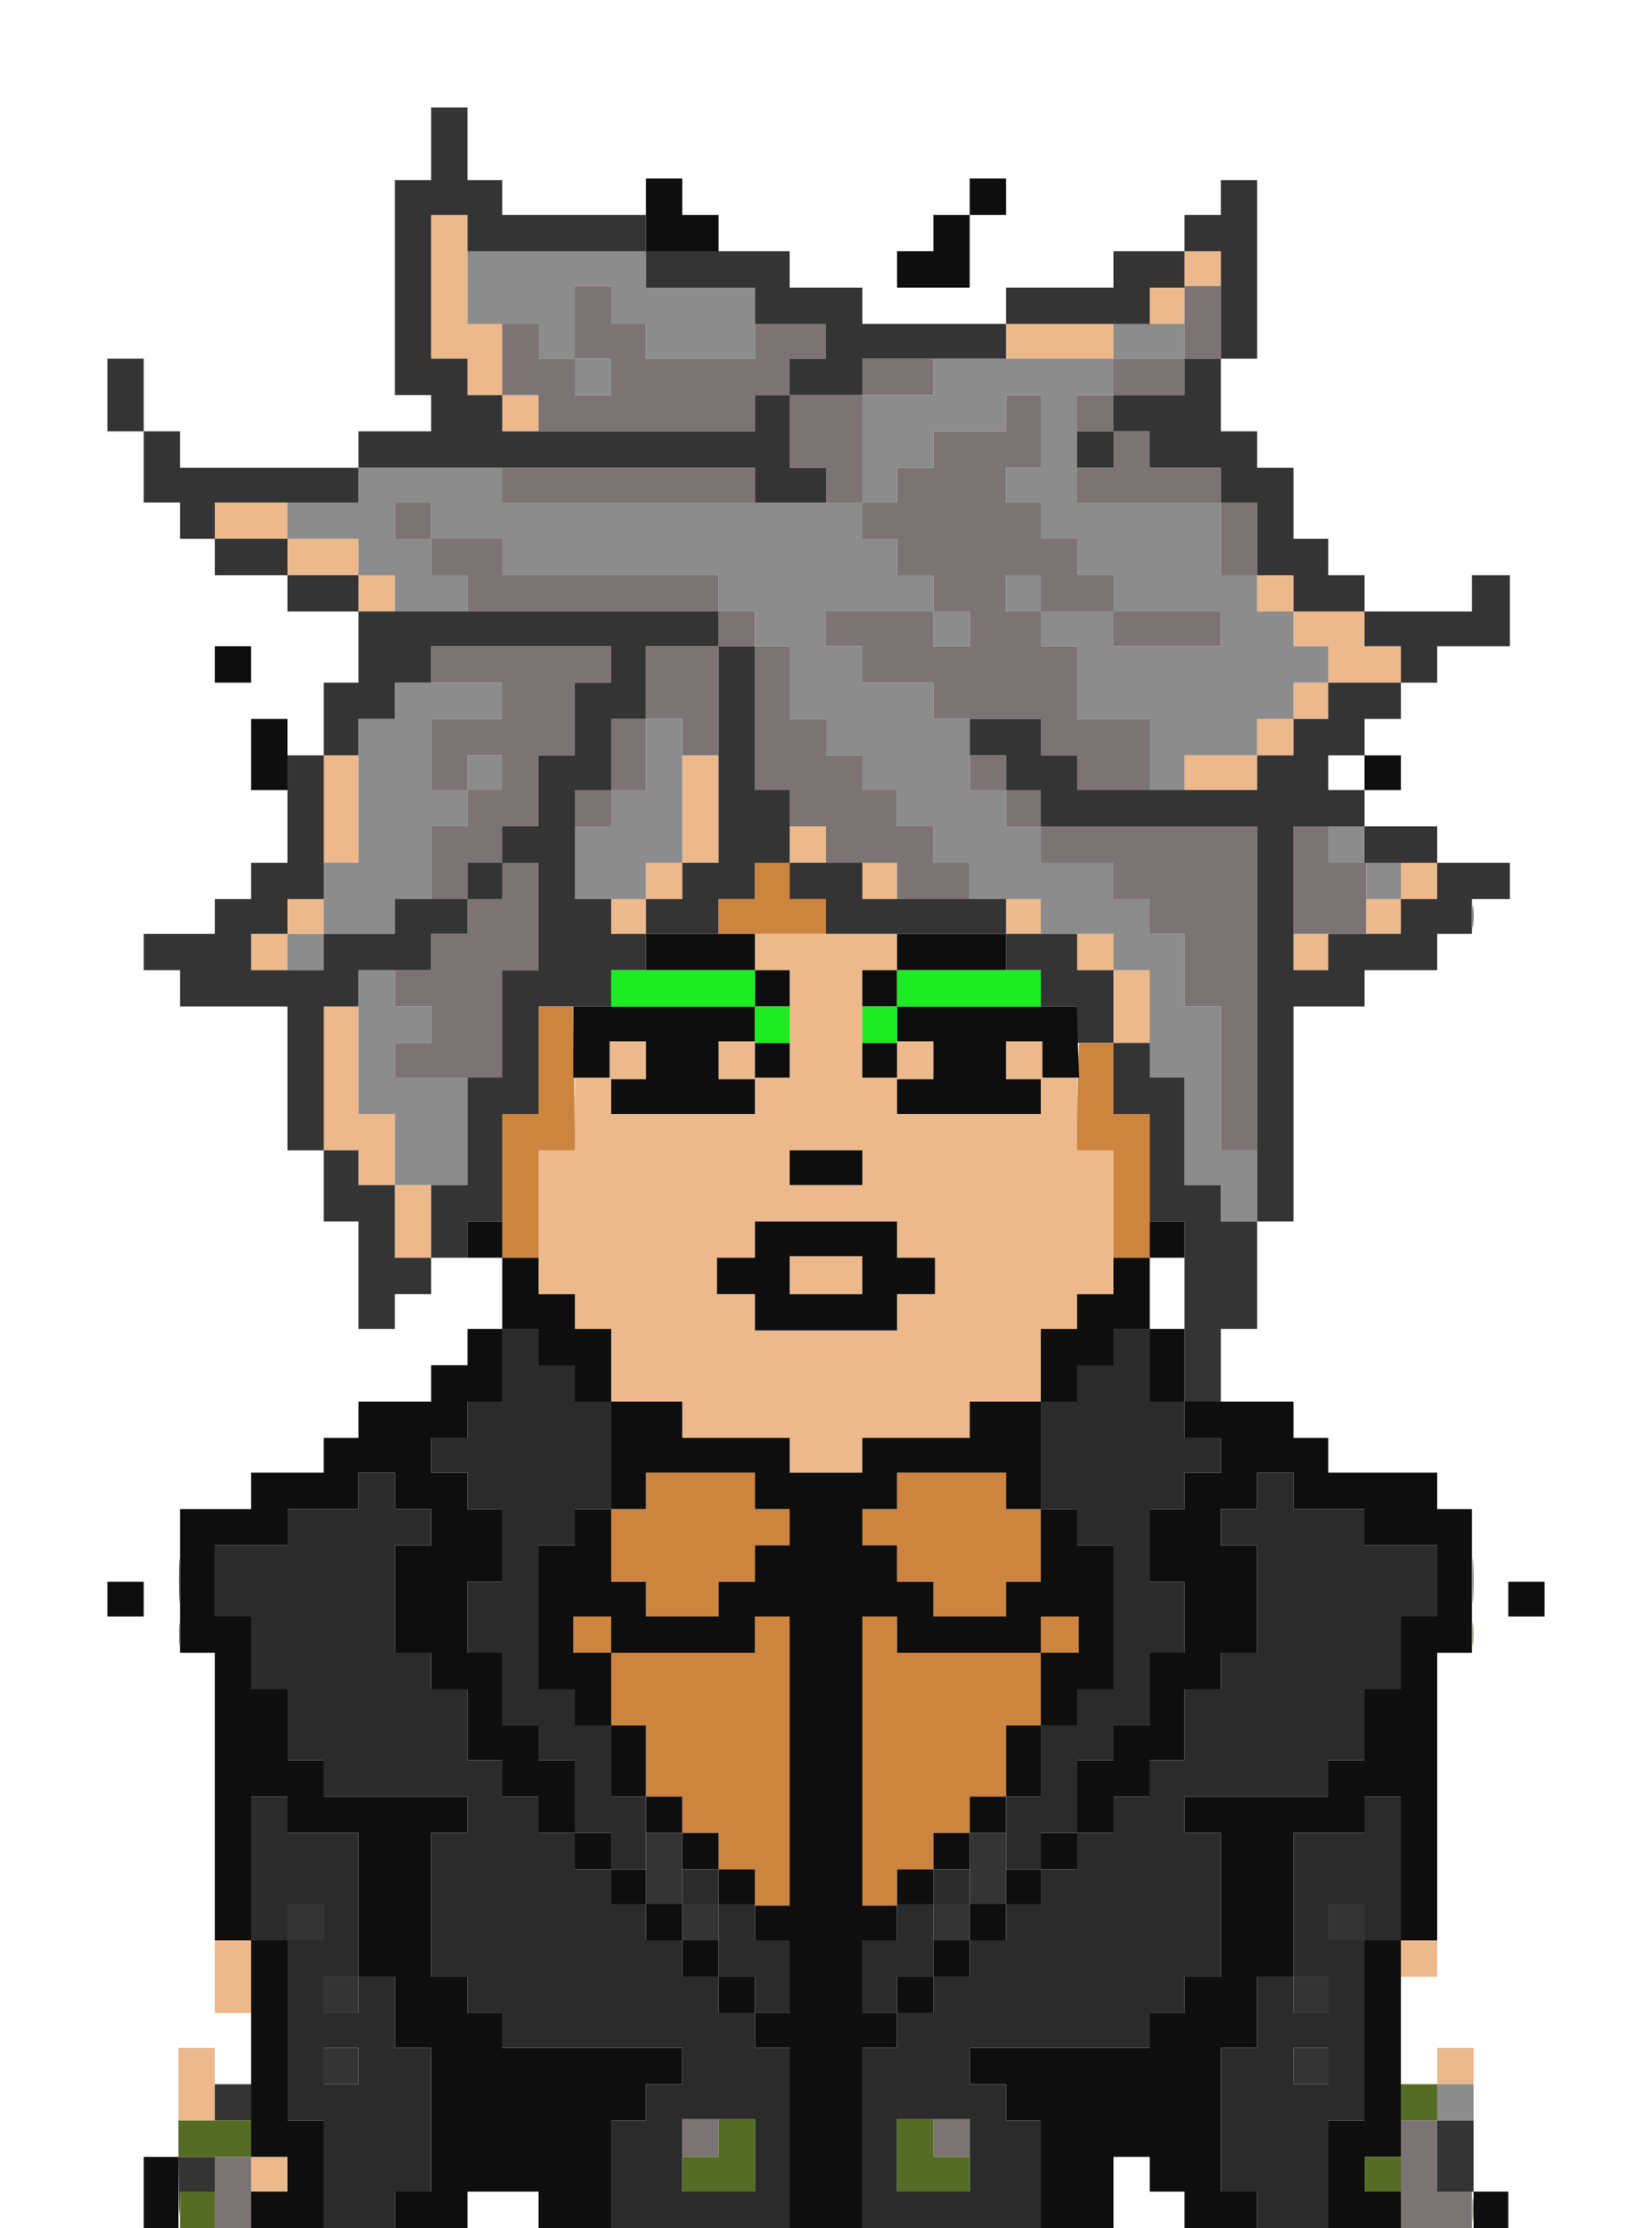 <svg id="svg" version="1.1" xmlns="http://www.w3.org/2000/svg" xmlns:xlink="http://www.w3.org/1999/xlink" width="400" height="539.197" viewBox="0, 0, 400,539.197"><g id="svgg"><path id="path0" d="M104.398 69.407 L 104.398 86.807 108.795 86.807 L 113.193 86.807 113.193 91.205 L 113.193 95.602 117.400 95.602 L 121.606 95.602 121.606 100.000 L 121.606 104.398 126.004 104.398 L 130.402 104.398 130.402 100.000 L 130.402 95.602 126.004 95.602 L 121.606 95.602 121.606 86.998 L 121.606 78.394 117.400 78.394 L 113.193 78.394 113.193 65.201 L 113.193 52.008 108.795 52.008 L 104.398 52.008 104.398 69.407 M286.807 65.010 L 286.807 69.216 291.205 69.216 L 295.602 69.216 295.602 65.010 L 295.602 60.803 291.205 60.803 L 286.807 60.803 286.807 65.010 M278.394 73.996 L 278.394 78.394 282.600 78.394 L 286.807 78.394 286.807 73.996 L 286.807 69.598 282.600 69.598 L 278.394 69.598 278.394 73.996 M243.595 82.600 L 243.595 86.807 256.597 86.807 L 269.598 86.807 269.598 82.600 L 269.598 78.394 256.597 78.394 L 243.595 78.394 243.595 82.600 M52.008 126.004 L 52.008 130.402 60.803 130.402 L 69.598 130.402 69.598 134.799 L 69.598 139.197 78.203 139.197 L 86.807 139.197 86.807 143.595 L 86.807 147.992 91.205 147.992 L 95.602 147.992 95.602 143.595 L 95.602 139.197 91.205 139.197 L 86.807 139.197 86.807 134.799 L 86.807 130.402 78.203 130.402 L 69.598 130.402 69.598 126.004 L 69.598 121.606 60.803 121.606 L 52.008 121.606 52.008 126.004 M304.398 143.595 L 304.398 147.992 308.795 147.992 L 313.193 147.992 313.193 152.199 L 313.193 156.405 317.400 156.405 L 321.606 156.405 321.606 160.803 L 321.606 165.201 317.400 165.201 L 313.193 165.201 313.193 169.598 L 313.193 173.996 308.795 173.996 L 304.398 173.996 304.398 178.394 L 304.398 182.792 295.602 182.792 L 286.807 182.792 286.807 186.998 L 286.807 191.205 295.602 191.205 L 304.398 191.205 304.398 186.998 L 304.398 182.792 308.795 182.792 L 313.193 182.792 313.193 178.394 L 313.193 173.996 317.400 173.996 L 321.606 173.996 321.606 169.598 L 321.606 165.201 330.402 165.201 L 339.197 165.201 339.197 160.803 L 339.197 156.405 334.799 156.405 L 330.402 156.405 330.402 152.199 L 330.402 147.992 321.797 147.992 L 313.193 147.992 313.193 143.595 L 313.193 139.197 308.795 139.197 L 304.398 139.197 304.398 143.595 M78.394 195.793 L 78.394 208.795 82.600 208.795 L 86.807 208.795 86.807 195.793 L 86.807 182.792 82.600 182.792 L 78.394 182.792 78.394 195.793 M165.201 195.793 L 165.201 208.795 160.803 208.795 L 156.405 208.795 156.405 213.193 L 156.405 217.591 152.199 217.591 L 147.992 217.591 147.992 221.797 L 147.992 226.004 152.199 226.004 L 156.405 226.004 156.405 221.797 L 156.405 217.591 160.803 217.591 L 165.201 217.591 165.201 213.193 L 165.201 208.795 169.598 208.795 L 173.996 208.795 173.996 195.793 L 173.996 182.792 169.598 182.792 L 165.201 182.792 165.201 195.793 M191.205 204.398 L 191.205 208.795 195.602 208.795 L 200.000 208.795 200.000 204.398 L 200.000 200.000 195.602 200.000 L 191.205 200.000 191.205 204.398 M208.795 213.193 L 208.795 217.591 213.002 217.591 L 217.208 217.591 217.208 213.193 L 217.208 208.795 213.002 208.795 L 208.795 208.795 208.795 213.193 M339.197 213.193 L 339.197 217.591 334.990 217.591 L 330.784 217.591 330.784 221.797 L 330.784 226.004 334.990 226.004 L 339.197 226.004 339.197 221.797 L 339.197 217.591 343.595 217.591 L 347.992 217.591 347.992 213.193 L 347.992 208.795 343.595 208.795 L 339.197 208.795 339.197 213.193 M69.598 221.797 L 69.598 226.004 65.201 226.004 L 60.803 226.004 60.803 230.402 L 60.803 234.799 65.201 234.799 L 69.598 234.799 69.598 230.402 L 69.598 226.004 73.996 226.004 L 78.394 226.004 78.394 221.797 L 78.394 217.591 73.996 217.591 L 69.598 217.591 69.598 221.797 M243.595 221.797 L 243.595 226.004 247.801 226.004 L 252.008 226.004 252.008 221.797 L 252.008 217.591 247.801 217.591 L 243.595 217.591 243.595 221.797 M182.792 230.402 L 182.792 234.799 186.998 234.799 L 191.205 234.799 191.205 247.801 L 191.205 260.803 186.998 260.803 L 182.792 260.803 182.792 256.405 L 182.792 252.008 178.394 252.008 L 173.996 252.008 173.996 256.597 L 173.996 261.185 178.394 261.185 L 182.792 261.185 182.792 265.392 L 182.792 269.598 165.392 269.598 L 147.992 269.598 147.992 265.392 L 147.992 261.185 152.199 261.185 L 156.405 261.185 156.405 256.597 L 156.405 252.008 152.008 252.008 L 147.610 252.008 147.610 256.405 L 147.610 260.803 143.403 260.803 L 139.197 260.803 139.197 269.598 L 139.197 278.394 134.799 278.394 L 130.402 278.394 130.402 295.793 L 130.402 313.193 134.799 313.193 L 139.197 313.193 139.197 317.400 L 139.197 321.606 143.595 321.606 L 147.992 321.606 147.992 330.402 L 147.992 339.197 156.597 339.197 L 165.201 339.197 165.201 343.595 L 165.201 347.992 178.203 347.992 L 191.205 347.992 191.205 352.199 L 191.205 356.405 200.000 356.405 L 208.795 356.405 208.795 352.199 L 208.795 347.992 221.797 347.992 L 234.799 347.992 234.799 343.595 L 234.799 339.197 243.403 339.197 L 252.008 339.197 252.008 330.402 L 252.008 321.606 256.405 321.606 L 260.803 321.606 260.803 317.400 L 260.803 313.193 265.201 313.193 L 269.598 313.193 269.598 295.793 L 269.598 278.394 265.201 278.394 L 260.803 278.394 260.803 269.598 L 260.803 260.803 256.597 260.803 L 252.390 260.803 252.390 256.405 L 252.390 252.008 247.992 252.008 L 243.595 252.008 243.595 256.597 L 243.595 261.185 247.801 261.185 L 252.008 261.185 252.008 265.392 L 252.008 269.598 234.608 269.598 L 217.208 269.598 217.208 265.392 L 217.208 261.185 221.606 261.185 L 226.004 261.185 226.004 256.597 L 226.004 252.008 221.606 252.008 L 217.208 252.008 217.208 256.405 L 217.208 260.803 213.002 260.803 L 208.795 260.803 208.795 247.801 L 208.795 234.799 213.002 234.799 L 217.208 234.799 217.208 230.402 L 217.208 226.004 200.000 226.004 L 182.792 226.004 182.792 230.402 M260.803 230.402 L 260.803 234.799 265.201 234.799 L 269.598 234.799 269.598 243.595 L 269.598 252.390 273.996 252.390 L 278.394 252.390 278.394 243.595 L 278.394 234.799 273.996 234.799 L 269.598 234.799 269.598 230.402 L 269.598 226.004 265.201 226.004 L 260.803 226.004 260.803 230.402 M313.193 230.402 L 313.193 234.799 317.400 234.799 L 321.606 234.799 321.606 230.402 L 321.606 226.004 317.400 226.004 L 313.193 226.004 313.193 230.402 M78.394 260.994 L 78.394 278.394 82.600 278.394 L 86.807 278.394 86.807 282.600 L 86.807 286.807 91.205 286.807 L 95.602 286.807 95.602 295.602 L 95.602 304.398 100.000 304.398 L 104.398 304.398 104.398 295.602 L 104.398 286.807 100.000 286.807 L 95.602 286.807 95.602 278.203 L 95.602 269.598 91.205 269.598 L 86.807 269.598 86.807 256.597 L 86.807 243.595 82.600 243.595 L 78.394 243.595 78.394 260.994 M208.795 282.600 L 208.795 286.807 200.000 286.807 L 191.205 286.807 191.205 282.600 L 191.205 278.394 200.000 278.394 L 208.795 278.394 208.795 282.600 M217.208 300.000 L 217.208 304.398 221.797 304.398 L 226.386 304.398 226.386 308.795 L 226.386 313.193 221.797 313.193 L 217.208 313.193 217.208 317.591 L 217.208 321.989 200.000 321.989 L 182.792 321.989 182.792 317.591 L 182.792 313.193 178.203 313.193 L 173.614 313.193 173.614 308.795 L 173.614 304.398 178.203 304.398 L 182.792 304.398 182.792 300.000 L 182.792 295.602 200.000 295.602 L 217.208 295.602 217.208 300.000 M191.205 308.604 L 191.205 313.193 200.000 313.193 L 208.795 313.193 208.795 308.604 L 208.795 304.015 200.000 304.015 L 191.205 304.015 191.205 308.604 M52.008 478.394 L 52.008 487.189 56.405 487.189 L 60.803 487.189 60.803 478.394 L 60.803 469.598 56.405 469.598 L 52.008 469.598 52.008 478.394 M339.197 473.996 L 339.197 478.394 343.595 478.394 L 347.992 478.394 347.992 473.996 L 347.992 469.598 343.595 469.598 L 339.197 469.598 339.197 473.996 M43.212 504.398 L 43.212 513.193 47.610 513.193 L 52.008 513.193 52.008 504.398 L 52.008 495.602 47.610 495.602 L 43.212 495.602 43.212 504.398 M347.992 500.000 L 347.992 504.398 352.390 504.398 L 356.788 504.398 356.788 500.000 L 356.788 495.602 352.390 495.602 L 347.992 495.602 347.992 500.000 M60.803 526.195 L 60.803 530.402 65.201 530.402 L 69.598 530.402 69.598 526.195 L 69.598 521.989 65.201 521.989 L 60.803 521.989 60.803 526.195 " stroke="none" fill="#ecb98c" fill-rule="evenodd"></path><path id="path1" d="M113.193 69.598 L 113.193 78.394 121.797 78.394 L 130.402 78.394 130.402 82.600 L 130.402 86.807 134.799 86.807 L 139.197 86.807 139.197 91.205 L 139.197 95.602 143.595 95.602 L 147.992 95.602 147.992 91.205 L 147.992 86.807 143.595 86.807 L 139.197 86.807 139.197 78.011 L 139.197 69.216 143.595 69.216 L 147.992 69.216 147.992 73.805 L 147.992 78.394 152.199 78.394 L 156.405 78.394 156.405 82.600 L 156.405 86.807 169.598 86.807 L 182.792 86.807 182.792 78.203 L 182.792 69.598 169.598 69.598 L 156.405 69.598 156.405 65.201 L 156.405 60.803 134.799 60.803 L 113.193 60.803 113.193 69.598 M269.598 82.600 L 269.598 86.807 247.801 86.807 L 226.004 86.807 226.004 91.205 L 226.004 95.602 217.400 95.602 L 208.795 95.602 208.795 108.604 L 208.795 121.606 165.201 121.606 L 121.606 121.606 121.606 117.400 L 121.606 113.193 104.207 113.193 L 86.807 113.193 86.807 117.400 L 86.807 121.606 78.203 121.606 L 69.598 121.606 69.598 126.004 L 69.598 130.402 78.203 130.402 L 86.807 130.402 86.807 134.799 L 86.807 139.197 91.205 139.197 L 95.602 139.197 95.602 143.595 L 95.602 147.992 104.398 147.992 L 113.193 147.992 113.193 143.595 L 113.193 139.197 108.795 139.197 L 104.398 139.197 104.398 134.799 L 104.398 130.402 113.002 130.402 L 121.606 130.402 121.606 134.799 L 121.606 139.197 147.801 139.197 L 173.996 139.197 173.996 143.595 L 173.996 147.992 178.394 147.992 L 182.792 147.992 182.792 152.199 L 182.792 156.405 186.998 156.405 L 191.205 156.405 191.205 165.201 L 191.205 173.996 195.602 173.996 L 200.000 173.996 200.000 178.394 L 200.000 182.792 204.398 182.792 L 208.795 182.792 208.795 186.998 L 208.795 191.205 213.002 191.205 L 217.208 191.205 217.208 195.602 L 217.208 200.000 221.606 200.000 L 226.004 200.000 226.004 204.398 L 226.004 208.795 230.402 208.795 L 234.799 208.795 234.799 213.193 L 234.799 217.591 243.403 217.591 L 252.008 217.591 252.008 221.797 L 252.008 226.004 260.803 226.004 L 269.598 226.004 269.598 230.402 L 269.598 234.799 273.996 234.799 L 278.394 234.799 278.394 247.801 L 278.394 260.803 282.600 260.803 L 286.807 260.803 286.807 273.805 L 286.807 286.807 291.205 286.807 L 295.602 286.807 295.602 291.205 L 295.602 295.602 300.000 295.602 L 304.398 295.602 304.398 286.998 L 304.398 278.394 300.000 278.394 L 295.602 278.394 295.602 260.994 L 295.602 243.595 291.205 243.595 L 286.807 243.595 286.807 234.799 L 286.807 226.004 282.600 226.004 L 278.394 226.004 278.394 221.797 L 278.394 217.591 273.996 217.591 L 269.598 217.591 269.598 213.193 L 269.598 208.795 260.803 208.795 L 252.008 208.795 252.008 204.398 L 252.008 200.000 247.801 200.000 L 243.595 200.000 243.595 195.602 L 243.595 191.205 239.197 191.205 L 234.799 191.205 234.799 182.600 L 234.799 173.996 230.402 173.996 L 226.004 173.996 226.004 169.598 L 226.004 165.201 217.400 165.201 L 208.795 165.201 208.795 160.803 L 208.795 156.405 204.398 156.405 L 200.000 156.405 200.000 152.199 L 200.000 147.992 213.002 147.992 L 226.004 147.992 226.004 152.199 L 226.004 156.405 230.402 156.405 L 234.799 156.405 234.799 152.199 L 234.799 147.992 230.402 147.992 L 226.004 147.992 226.004 143.595 L 226.004 139.197 221.606 139.197 L 217.208 139.197 217.208 134.799 L 217.208 130.402 213.002 130.402 L 208.795 130.402 208.795 126.004 L 208.795 121.606 213.002 121.606 L 217.208 121.606 217.208 117.400 L 217.208 113.193 221.606 113.193 L 226.004 113.193 226.004 108.795 L 226.004 104.398 234.799 104.398 L 243.595 104.398 243.595 100.000 L 243.595 95.602 247.801 95.602 L 252.008 95.602 252.008 104.398 L 252.008 113.193 247.801 113.193 L 243.595 113.193 243.595 117.400 L 243.595 121.606 247.801 121.606 L 252.008 121.606 252.008 126.004 L 252.008 130.402 256.405 130.402 L 260.803 130.402 260.803 134.799 L 260.803 139.197 265.201 139.197 L 269.598 139.197 269.598 143.595 L 269.598 147.992 260.803 147.992 L 252.008 147.992 252.008 143.595 L 252.008 139.197 247.801 139.197 L 243.595 139.197 243.595 143.595 L 243.595 147.992 247.801 147.992 L 252.008 147.992 252.008 152.199 L 252.008 156.405 256.405 156.405 L 260.803 156.405 260.803 165.201 L 260.803 173.996 269.598 173.996 L 278.394 173.996 278.394 182.600 L 278.394 191.205 282.600 191.205 L 286.807 191.205 286.807 186.998 L 286.807 182.792 295.602 182.792 L 304.398 182.792 304.398 178.394 L 304.398 173.996 308.795 173.996 L 313.193 173.996 313.193 169.598 L 313.193 165.201 317.400 165.201 L 321.606 165.201 321.606 160.803 L 321.606 156.405 317.400 156.405 L 313.193 156.405 313.193 152.199 L 313.193 147.992 308.795 147.992 L 304.398 147.992 304.398 143.595 L 304.398 139.197 300.000 139.197 L 295.602 139.197 295.602 130.402 L 295.602 121.606 278.203 121.606 L 260.803 121.606 260.803 108.604 L 260.803 95.602 265.201 95.602 L 269.598 95.602 269.598 91.205 L 269.598 86.807 278.203 86.807 L 286.807 86.807 286.807 82.600 L 286.807 78.394 278.203 78.394 L 269.598 78.394 269.598 82.600 M104.398 126.004 L 104.398 130.402 100.000 130.402 L 95.602 130.402 95.602 126.004 L 95.602 121.606 100.000 121.606 L 104.398 121.606 104.398 126.004 M295.602 152.199 L 295.602 156.405 282.600 156.405 L 269.598 156.405 269.598 152.199 L 269.598 147.992 282.600 147.992 L 295.602 147.992 295.602 152.199 M95.602 169.598 L 95.602 173.996 91.205 173.996 L 86.807 173.996 86.807 191.396 L 86.807 208.795 82.600 208.795 L 78.394 208.795 78.394 217.400 L 78.394 226.004 73.996 226.004 L 69.598 226.004 69.598 230.402 L 69.598 234.799 73.996 234.799 L 78.394 234.799 78.394 230.402 L 78.394 226.004 86.998 226.004 L 95.602 226.004 95.602 221.797 L 95.602 217.591 100.000 217.591 L 104.398 217.591 104.398 208.795 L 104.398 200.000 108.795 200.000 L 113.193 200.000 113.193 195.602 L 113.193 191.205 117.400 191.205 L 121.606 191.205 121.606 186.998 L 121.606 182.792 117.400 182.792 L 113.193 182.792 113.193 186.998 L 113.193 191.205 108.795 191.205 L 104.398 191.205 104.398 182.600 L 104.398 173.996 113.002 173.996 L 121.606 173.996 121.606 169.598 L 121.606 165.201 108.604 165.201 L 95.602 165.201 95.602 169.598 M156.405 182.600 L 156.405 191.205 152.199 191.205 L 147.992 191.205 147.992 195.602 L 147.992 200.000 143.595 200.000 L 139.197 200.000 139.197 208.795 L 139.197 217.591 147.801 217.591 L 156.405 217.591 156.405 213.193 L 156.405 208.795 160.803 208.795 L 165.201 208.795 165.201 191.396 L 165.201 173.996 160.803 173.996 L 156.405 173.996 156.405 182.600 M321.606 204.398 L 321.606 208.795 326.004 208.795 L 330.402 208.795 330.402 204.398 L 330.402 200.000 326.004 200.000 L 321.606 200.000 321.606 204.398 M330.784 213.193 L 330.784 217.591 334.990 217.591 L 339.197 217.591 339.197 213.193 L 339.197 208.795 334.990 208.795 L 330.784 208.795 330.784 213.193 M86.807 252.199 L 86.807 269.598 91.205 269.598 L 95.602 269.598 95.602 278.203 L 95.602 286.807 104.398 286.807 L 113.193 286.807 113.193 273.805 L 113.193 260.803 104.398 260.803 L 95.602 260.803 95.602 256.597 L 95.602 252.390 100.000 252.390 L 104.398 252.390 104.398 247.992 L 104.398 243.595 100.000 243.595 L 95.602 243.595 95.602 239.197 L 95.602 234.799 91.205 234.799 L 86.807 234.799 86.807 252.199 M347.992 508.795 L 347.992 513.193 352.390 513.193 L 356.788 513.193 356.788 508.795 L 356.788 504.398 352.390 504.398 L 347.992 504.398 347.992 508.795 " stroke="none" fill="#8c8c8c" fill-rule="evenodd"></path><path id="path2" d="M139.197 78.011 L 139.197 86.807 134.799 86.807 L 130.402 86.807 130.402 82.600 L 130.402 78.394 126.004 78.394 L 121.606 78.394 121.606 86.998 L 121.606 95.602 126.004 95.602 L 130.402 95.602 130.402 100.000 L 130.402 104.398 156.597 104.398 L 182.792 104.398 182.792 100.000 L 182.792 95.602 186.998 95.602 L 191.205 95.602 191.205 104.398 L 191.205 113.193 195.602 113.193 L 200.000 113.193 200.000 117.400 L 200.000 121.606 204.398 121.606 L 208.795 121.606 208.795 126.004 L 208.795 130.402 213.002 130.402 L 217.208 130.402 217.208 134.799 L 217.208 139.197 221.606 139.197 L 226.004 139.197 226.004 143.595 L 226.004 147.992 213.002 147.992 L 200.000 147.992 200.000 152.199 L 200.000 156.405 204.398 156.405 L 208.795 156.405 208.795 160.803 L 208.795 165.201 217.400 165.201 L 226.004 165.201 226.004 169.598 L 226.004 173.996 239.006 173.996 L 252.008 173.996 252.008 178.394 L 252.008 182.792 256.405 182.792 L 260.803 182.792 260.803 186.998 L 260.803 191.205 269.598 191.205 L 278.394 191.205 278.394 182.600 L 278.394 173.996 269.598 173.996 L 260.803 173.996 260.803 165.201 L 260.803 156.405 256.405 156.405 L 252.008 156.405 252.008 152.199 L 252.008 147.992 260.803 147.992 L 269.598 147.992 269.598 152.199 L 269.598 156.405 282.600 156.405 L 295.602 156.405 295.602 152.199 L 295.602 147.992 282.600 147.992 L 269.598 147.992 269.598 143.595 L 269.598 139.197 265.201 139.197 L 260.803 139.197 260.803 134.799 L 260.803 130.402 256.405 130.402 L 252.008 130.402 252.008 126.004 L 252.008 121.606 247.801 121.606 L 243.595 121.606 243.595 117.400 L 243.595 113.193 247.801 113.193 L 252.008 113.193 252.008 104.398 L 252.008 95.602 247.801 95.602 L 243.595 95.602 243.595 100.000 L 243.595 104.398 234.799 104.398 L 226.004 104.398 226.004 108.795 L 226.004 113.193 221.606 113.193 L 217.208 113.193 217.208 117.400 L 217.208 121.606 213.002 121.606 L 208.795 121.606 208.795 108.604 L 208.795 95.602 217.400 95.602 L 226.004 95.602 226.004 91.205 L 226.004 86.807 217.400 86.807 L 208.795 86.807 208.795 91.205 L 208.795 95.602 200.000 95.602 L 191.205 95.602 191.205 91.205 L 191.205 86.807 195.602 86.807 L 200.000 86.807 200.000 82.600 L 200.000 78.394 191.396 78.394 L 182.792 78.394 182.792 82.600 L 182.792 86.807 169.598 86.807 L 156.405 86.807 156.405 82.600 L 156.405 78.394 152.199 78.394 L 147.992 78.394 147.992 73.805 L 147.992 69.216 143.595 69.216 L 139.197 69.216 139.197 78.011 M286.807 78.011 L 286.807 86.807 278.203 86.807 L 269.598 86.807 269.598 91.205 L 269.598 95.602 265.201 95.602 L 260.803 95.602 260.803 100.000 L 260.803 104.398 265.201 104.398 L 269.598 104.398 269.598 108.795 L 269.598 113.193 265.201 113.193 L 260.803 113.193 260.803 117.400 L 260.803 121.606 278.203 121.606 L 295.602 121.606 295.602 130.402 L 295.602 139.197 300.000 139.197 L 304.398 139.197 304.398 130.402 L 304.398 121.606 300.000 121.606 L 295.602 121.606 295.602 117.400 L 295.602 113.193 286.998 113.193 L 278.394 113.193 278.394 108.795 L 278.394 104.398 273.996 104.398 L 269.598 104.398 269.598 100.000 L 269.598 95.602 278.203 95.602 L 286.807 95.602 286.807 91.205 L 286.807 86.807 291.205 86.807 L 295.602 86.807 295.602 78.011 L 295.602 69.216 291.205 69.216 L 286.807 69.216 286.807 78.011 M147.992 91.205 L 147.992 95.602 143.595 95.602 L 139.197 95.602 139.197 91.205 L 139.197 86.807 143.595 86.807 L 147.992 86.807 147.992 91.205 M121.606 117.400 L 121.606 121.606 152.199 121.606 L 182.792 121.606 182.792 117.400 L 182.792 113.193 152.199 113.193 L 121.606 113.193 121.606 117.400 M95.602 126.004 L 95.602 130.402 100.000 130.402 L 104.398 130.402 104.398 134.799 L 104.398 139.197 108.795 139.197 L 113.193 139.197 113.193 143.595 L 113.193 147.992 143.595 147.992 L 173.996 147.992 173.996 152.199 L 173.996 156.405 165.201 156.405 L 156.405 156.405 156.405 165.201 L 156.405 173.996 152.199 173.996 L 147.992 173.996 147.992 182.600 L 147.992 191.205 143.595 191.205 L 139.197 191.205 139.197 195.602 L 139.197 200.000 143.595 200.000 L 147.992 200.000 147.992 195.602 L 147.992 191.205 152.199 191.205 L 156.405 191.205 156.405 182.600 L 156.405 173.996 160.803 173.996 L 165.201 173.996 165.201 178.394 L 165.201 182.792 169.598 182.792 L 173.996 182.792 173.996 169.598 L 173.996 156.405 178.394 156.405 L 182.792 156.405 182.792 173.805 L 182.792 191.205 186.998 191.205 L 191.205 191.205 191.205 195.602 L 191.205 200.000 195.602 200.000 L 200.000 200.000 200.000 204.398 L 200.000 208.795 208.604 208.795 L 217.208 208.795 217.208 213.193 L 217.208 217.591 226.004 217.591 L 234.799 217.591 234.799 213.193 L 234.799 208.795 230.402 208.795 L 226.004 208.795 226.004 204.398 L 226.004 200.000 221.606 200.000 L 217.208 200.000 217.208 195.602 L 217.208 191.205 213.002 191.205 L 208.795 191.205 208.795 186.998 L 208.795 182.792 204.398 182.792 L 200.000 182.792 200.000 178.394 L 200.000 173.996 195.602 173.996 L 191.205 173.996 191.205 165.201 L 191.205 156.405 186.998 156.405 L 182.792 156.405 182.792 152.199 L 182.792 147.992 178.394 147.992 L 173.996 147.992 173.996 143.595 L 173.996 139.197 147.801 139.197 L 121.606 139.197 121.606 134.799 L 121.606 130.402 113.002 130.402 L 104.398 130.402 104.398 126.004 L 104.398 121.606 100.000 121.606 L 95.602 121.606 95.602 126.004 M252.008 143.595 L 252.008 147.992 247.801 147.992 L 243.595 147.992 243.595 143.595 L 243.595 139.197 247.801 139.197 L 252.008 139.197 252.008 143.595 M234.799 152.199 L 234.799 156.405 230.402 156.405 L 226.004 156.405 226.004 152.199 L 226.004 147.992 230.402 147.992 L 234.799 147.992 234.799 152.199 M104.398 160.803 L 104.398 165.201 113.002 165.201 L 121.606 165.201 121.606 169.598 L 121.606 173.996 113.002 173.996 L 104.398 173.996 104.398 182.600 L 104.398 191.205 108.795 191.205 L 113.193 191.205 113.193 195.602 L 113.193 200.000 108.795 200.000 L 104.398 200.000 104.398 208.795 L 104.398 217.591 108.795 217.591 L 113.193 217.591 113.193 221.797 L 113.193 226.004 108.795 226.004 L 104.398 226.004 104.398 230.402 L 104.398 234.799 100.000 234.799 L 95.602 234.799 95.602 239.197 L 95.602 243.595 100.000 243.595 L 104.398 243.595 104.398 247.992 L 104.398 252.390 100.000 252.390 L 95.602 252.390 95.602 256.597 L 95.602 260.803 108.604 260.803 L 121.606 260.803 121.606 247.801 L 121.606 234.799 126.004 234.799 L 130.402 234.799 130.402 221.797 L 130.402 208.795 126.004 208.795 L 121.606 208.795 121.606 204.398 L 121.606 200.000 126.004 200.000 L 130.402 200.000 130.402 191.396 L 130.402 182.792 134.799 182.792 L 139.197 182.792 139.197 173.996 L 139.197 165.201 143.595 165.201 L 147.992 165.201 147.992 160.803 L 147.992 156.405 126.195 156.405 L 104.398 156.405 104.398 160.803 M121.606 186.998 L 121.606 191.205 117.400 191.205 L 113.193 191.205 113.193 186.998 L 113.193 182.792 117.400 182.792 L 121.606 182.792 121.606 186.998 M234.799 186.998 L 234.799 191.205 239.197 191.205 L 243.595 191.205 243.595 195.602 L 243.595 200.000 247.801 200.000 L 252.008 200.000 252.008 204.398 L 252.008 208.795 260.803 208.795 L 269.598 208.795 269.598 213.193 L 269.598 217.591 273.996 217.591 L 278.394 217.591 278.394 221.797 L 278.394 226.004 282.600 226.004 L 286.807 226.004 286.807 234.799 L 286.807 243.595 291.205 243.595 L 295.602 243.595 295.602 260.994 L 295.602 278.394 300.000 278.394 L 304.398 278.394 304.398 239.197 L 304.398 200.000 278.203 200.000 L 252.008 200.000 252.008 195.602 L 252.008 191.205 247.801 191.205 L 243.595 191.205 243.595 186.998 L 243.595 182.792 239.197 182.792 L 234.799 182.792 234.799 186.998 M313.193 213.002 L 313.193 226.004 321.989 226.004 L 330.784 226.004 330.784 217.400 L 330.784 208.795 326.195 208.795 L 321.606 208.795 321.606 204.398 L 321.606 200.000 317.400 200.000 L 313.193 200.000 313.193 213.002 M121.606 213.193 L 121.606 217.591 117.400 217.591 L 113.193 217.591 113.193 213.193 L 113.193 208.795 117.400 208.795 L 121.606 208.795 121.606 213.193 M43.358 395.602 C 43.359 398.126,43.421 399.109,43.496 397.786 C 43.571 396.463,43.570 394.398,43.494 393.197 C 43.419 391.996,43.357 393.078,43.358 395.602 M165.201 517.400 L 165.201 521.989 169.598 521.989 L 173.996 521.989 173.996 517.400 L 173.996 512.811 169.598 512.811 L 165.201 512.811 165.201 517.400 M226.004 517.400 L 226.004 521.989 230.402 521.989 L 234.799 521.989 234.799 517.400 L 234.799 512.811 230.402 512.811 L 226.004 512.811 226.004 517.400 M339.197 526.195 L 339.197 539.197 347.801 539.197 L 356.405 539.197 356.405 534.799 L 356.405 530.402 352.199 530.402 L 347.992 530.402 347.992 521.797 L 347.992 513.193 343.595 513.193 L 339.197 513.193 339.197 526.195 M52.008 530.593 L 52.008 539.197 56.405 539.197 L 60.803 539.197 60.803 530.593 L 60.803 521.989 56.405 521.989 L 52.008 521.989 52.008 530.593 " stroke="none" fill="#7c7474" fill-rule="evenodd"></path><path id="path3" d="M104.398 34.799 L 104.398 43.595 100.000 43.595 L 95.602 43.595 95.602 69.598 L 95.602 95.602 100.000 95.602 L 104.398 95.602 104.398 100.000 L 104.398 104.398 95.602 104.398 L 86.807 104.398 86.807 108.795 L 86.807 113.193 65.201 113.193 L 43.595 113.193 43.595 108.795 L 43.595 104.398 39.197 104.398 L 34.799 104.398 34.799 95.602 L 34.799 86.807 30.402 86.807 L 26.004 86.807 26.004 95.602 L 26.004 104.398 30.402 104.398 L 34.799 104.398 34.799 113.002 L 34.799 121.606 39.197 121.606 L 43.595 121.606 43.595 126.004 L 43.595 130.402 47.801 130.402 L 52.008 130.402 52.008 134.799 L 52.008 139.197 60.803 139.197 L 69.598 139.197 69.598 143.595 L 69.598 147.992 78.203 147.992 L 86.807 147.992 86.807 156.597 L 86.807 165.201 82.600 165.201 L 78.394 165.201 78.394 173.996 L 78.394 182.792 73.996 182.792 L 69.598 182.792 69.598 195.793 L 69.598 208.795 65.201 208.795 L 60.803 208.795 60.803 213.193 L 60.803 217.591 56.405 217.591 L 52.008 217.591 52.008 221.797 L 52.008 226.004 43.403 226.004 L 34.799 226.004 34.799 230.402 L 34.799 234.799 39.197 234.799 L 43.595 234.799 43.595 239.197 L 43.595 243.595 56.597 243.595 L 69.598 243.595 69.598 260.994 L 69.598 278.394 73.996 278.394 L 78.394 278.394 78.394 286.998 L 78.394 295.602 82.600 295.602 L 86.807 295.602 86.807 308.604 L 86.807 321.606 91.205 321.606 L 95.602 321.606 95.602 317.400 L 95.602 313.193 100.000 313.193 L 104.398 313.193 104.398 308.795 L 104.398 304.398 108.795 304.398 L 113.193 304.398 113.193 300.000 L 113.193 295.602 117.400 295.602 L 121.606 295.602 121.606 282.600 L 121.606 269.598 126.004 269.598 L 130.402 269.598 130.402 256.597 L 130.402 243.595 139.197 243.595 L 147.992 243.595 147.992 239.197 L 147.992 234.799 152.199 234.799 L 156.405 234.799 156.405 230.402 L 156.405 226.004 165.201 226.004 L 173.996 226.004 173.996 221.797 L 173.996 217.591 178.394 217.591 L 182.792 217.591 182.792 213.193 L 182.792 208.795 186.998 208.795 L 191.205 208.795 191.205 213.193 L 191.205 217.591 195.602 217.591 L 200.000 217.591 200.000 221.797 L 200.000 226.004 221.797 226.004 L 243.595 226.004 243.595 230.402 L 243.595 234.799 247.801 234.799 L 252.008 234.799 252.008 239.197 L 252.008 243.595 256.405 243.595 L 260.803 243.595 260.803 247.992 L 260.803 252.390 265.201 252.390 L 269.598 252.390 269.598 260.994 L 269.598 269.598 273.996 269.598 L 278.394 269.598 278.394 282.600 L 278.394 295.602 282.600 295.602 L 286.807 295.602 286.807 317.400 L 286.807 339.197 291.205 339.197 L 295.602 339.197 295.602 330.402 L 295.602 321.606 300.000 321.606 L 304.398 321.606 304.398 308.604 L 304.398 295.602 308.795 295.602 L 313.193 295.602 313.193 269.598 L 313.193 243.595 321.797 243.595 L 330.402 243.595 330.402 239.197 L 330.402 234.799 339.197 234.799 L 347.992 234.799 347.992 230.402 L 347.992 226.004 352.199 226.004 L 356.405 226.004 356.405 221.797 L 356.405 217.591 360.994 217.591 L 365.583 217.591 365.583 213.193 L 365.583 208.795 356.788 208.795 L 347.992 208.795 347.992 204.398 L 347.992 200.000 339.197 200.000 L 330.402 200.000 330.402 195.602 L 330.402 191.205 326.004 191.205 L 321.606 191.205 321.606 186.998 L 321.606 182.792 326.004 182.792 L 330.402 182.792 330.402 178.394 L 330.402 173.996 334.799 173.996 L 339.197 173.996 339.197 169.598 L 339.197 165.201 343.595 165.201 L 347.992 165.201 347.992 160.803 L 347.992 156.405 356.788 156.405 L 365.583 156.405 365.583 147.801 L 365.583 139.197 360.994 139.197 L 356.405 139.197 356.405 143.595 L 356.405 147.992 343.403 147.992 L 330.402 147.992 330.402 143.595 L 330.402 139.197 326.004 139.197 L 321.606 139.197 321.606 134.799 L 321.606 130.402 317.400 130.402 L 313.193 130.402 313.193 121.797 L 313.193 113.193 308.795 113.193 L 304.398 113.193 304.398 108.795 L 304.398 104.398 300.000 104.398 L 295.602 104.398 295.602 95.602 L 295.602 86.807 300.000 86.807 L 304.398 86.807 304.398 65.201 L 304.398 43.595 300.000 43.595 L 295.602 43.595 295.602 47.801 L 295.602 52.008 291.205 52.008 L 286.807 52.008 286.807 56.405 L 286.807 60.803 278.203 60.803 L 269.598 60.803 269.598 65.201 L 269.598 69.598 256.597 69.598 L 243.595 69.598 243.595 73.996 L 243.595 78.394 226.195 78.394 L 208.795 78.394 208.795 73.996 L 208.795 69.598 200.000 69.598 L 191.205 69.598 191.205 65.201 L 191.205 60.803 173.805 60.803 L 156.405 60.803 156.405 56.405 L 156.405 52.008 139.006 52.008 L 121.606 52.008 121.606 47.801 L 121.606 43.595 117.400 43.595 L 113.193 43.595 113.193 34.799 L 113.193 26.004 108.795 26.004 L 104.398 26.004 104.398 34.799 M113.193 56.405 L 113.193 60.803 134.799 60.803 L 156.405 60.803 156.405 65.201 L 156.405 69.598 169.598 69.598 L 182.792 69.598 182.792 73.996 L 182.792 78.394 191.396 78.394 L 200.000 78.394 200.000 82.600 L 200.000 86.807 195.602 86.807 L 191.205 86.807 191.205 91.205 L 191.205 95.602 200.000 95.602 L 208.795 95.602 208.795 91.205 L 208.795 86.807 226.195 86.807 L 243.595 86.807 243.595 82.600 L 243.595 78.394 260.994 78.394 L 278.394 78.394 278.394 73.996 L 278.394 69.598 282.600 69.598 L 286.807 69.598 286.807 65.201 L 286.807 60.803 291.205 60.803 L 295.602 60.803 295.602 73.805 L 295.602 86.807 291.205 86.807 L 286.807 86.807 286.807 91.205 L 286.807 95.602 278.203 95.602 L 269.598 95.602 269.598 100.000 L 269.598 104.398 273.996 104.398 L 278.394 104.398 278.394 108.795 L 278.394 113.193 286.998 113.193 L 295.602 113.193 295.602 117.400 L 295.602 121.606 300.000 121.606 L 304.398 121.606 304.398 130.402 L 304.398 139.197 308.795 139.197 L 313.193 139.197 313.193 143.595 L 313.193 147.992 321.797 147.992 L 330.402 147.992 330.402 152.199 L 330.402 156.405 334.799 156.405 L 339.197 156.405 339.197 160.803 L 339.197 165.201 330.402 165.201 L 321.606 165.201 321.606 169.598 L 321.606 173.996 317.400 173.996 L 313.193 173.996 313.193 178.394 L 313.193 182.792 308.795 182.792 L 304.398 182.792 304.398 186.998 L 304.398 191.205 282.600 191.205 L 260.803 191.205 260.803 186.998 L 260.803 182.792 256.405 182.792 L 252.008 182.792 252.008 178.394 L 252.008 173.996 243.403 173.996 L 234.799 173.996 234.799 178.394 L 234.799 182.792 239.197 182.792 L 243.595 182.792 243.595 186.998 L 243.595 191.205 247.801 191.205 L 252.008 191.205 252.008 195.602 L 252.008 200.000 278.203 200.000 L 304.398 200.000 304.398 247.801 L 304.398 295.602 300.000 295.602 L 295.602 295.602 295.602 291.205 L 295.602 286.807 291.205 286.807 L 286.807 286.807 286.807 273.805 L 286.807 260.803 282.600 260.803 L 278.394 260.803 278.394 256.597 L 278.394 252.390 273.996 252.390 L 269.598 252.390 269.598 243.595 L 269.598 234.799 265.201 234.799 L 260.803 234.799 260.803 230.402 L 260.803 226.004 252.199 226.004 L 243.595 226.004 243.595 221.797 L 243.595 217.591 226.195 217.591 L 208.795 217.591 208.795 213.193 L 208.795 208.795 200.000 208.795 L 191.205 208.795 191.205 200.000 L 191.205 191.205 186.998 191.205 L 182.792 191.205 182.792 173.805 L 182.792 156.405 178.394 156.405 L 173.996 156.405 173.996 182.600 L 173.996 208.795 169.598 208.795 L 165.201 208.795 165.201 213.193 L 165.201 217.591 160.803 217.591 L 156.405 217.591 156.405 221.797 L 156.405 226.004 152.199 226.004 L 147.992 226.004 147.992 221.797 L 147.992 217.591 143.595 217.591 L 139.197 217.591 139.197 204.398 L 139.197 191.205 143.595 191.205 L 147.992 191.205 147.992 182.600 L 147.992 173.996 152.199 173.996 L 156.405 173.996 156.405 165.201 L 156.405 156.405 165.201 156.405 L 173.996 156.405 173.996 152.199 L 173.996 147.992 130.402 147.992 L 86.807 147.992 86.807 143.595 L 86.807 139.197 78.203 139.197 L 69.598 139.197 69.598 134.799 L 69.598 130.402 60.803 130.402 L 52.008 130.402 52.008 126.004 L 52.008 121.606 69.407 121.606 L 86.807 121.606 86.807 117.400 L 86.807 113.193 134.799 113.193 L 182.792 113.193 182.792 117.400 L 182.792 121.606 191.396 121.606 L 200.000 121.606 200.000 117.400 L 200.000 113.193 195.602 113.193 L 191.205 113.193 191.205 104.398 L 191.205 95.602 186.998 95.602 L 182.792 95.602 182.792 100.000 L 182.792 104.398 152.199 104.398 L 121.606 104.398 121.606 100.000 L 121.606 95.602 117.400 95.602 L 113.193 95.602 113.193 91.205 L 113.193 86.807 108.795 86.807 L 104.398 86.807 104.398 69.407 L 104.398 52.008 108.795 52.008 L 113.193 52.008 113.193 56.405 M260.803 108.795 L 260.803 113.193 265.201 113.193 L 269.598 113.193 269.598 108.795 L 269.598 104.398 265.201 104.398 L 260.803 104.398 260.803 108.795 M147.992 160.803 L 147.992 165.201 143.595 165.201 L 139.197 165.201 139.197 173.996 L 139.197 182.792 134.799 182.792 L 130.402 182.792 130.402 191.396 L 130.402 200.000 126.004 200.000 L 121.606 200.000 121.606 204.398 L 121.606 208.795 126.004 208.795 L 130.402 208.795 130.402 221.797 L 130.402 234.799 126.004 234.799 L 121.606 234.799 121.606 247.801 L 121.606 260.803 117.400 260.803 L 113.193 260.803 113.193 273.805 L 113.193 286.807 108.795 286.807 L 104.398 286.807 104.398 295.602 L 104.398 304.398 100.000 304.398 L 95.602 304.398 95.602 295.602 L 95.602 286.807 91.205 286.807 L 86.807 286.807 86.807 282.600 L 86.807 278.394 82.600 278.394 L 78.394 278.394 78.394 260.994 L 78.394 243.595 82.600 243.595 L 86.807 243.595 86.807 239.197 L 86.807 234.799 95.602 234.799 L 104.398 234.799 104.398 230.402 L 104.398 226.004 108.795 226.004 L 113.193 226.004 113.193 221.797 L 113.193 217.591 104.398 217.591 L 95.602 217.591 95.602 221.797 L 95.602 226.004 86.998 226.004 L 78.394 226.004 78.394 230.402 L 78.394 234.799 69.598 234.799 L 60.803 234.799 60.803 230.402 L 60.803 226.004 65.201 226.004 L 69.598 226.004 69.598 221.797 L 69.598 217.591 73.996 217.591 L 78.394 217.591 78.394 200.191 L 78.394 182.792 82.600 182.792 L 86.807 182.792 86.807 178.394 L 86.807 173.996 91.205 173.996 L 95.602 173.996 95.602 169.598 L 95.602 165.201 100.000 165.201 L 104.398 165.201 104.398 160.803 L 104.398 156.405 126.195 156.405 L 147.992 156.405 147.992 160.803 M330.402 204.398 L 330.402 208.795 339.197 208.795 L 347.992 208.795 347.992 213.193 L 347.992 217.591 343.595 217.591 L 339.197 217.591 339.197 221.797 L 339.197 226.004 330.402 226.004 L 321.606 226.004 321.606 230.402 L 321.606 234.799 317.400 234.799 L 313.193 234.799 313.193 217.400 L 313.193 200.000 321.797 200.000 L 330.402 200.000 330.402 204.398 M113.193 213.193 L 113.193 217.591 117.400 217.591 L 121.606 217.591 121.606 213.193 L 121.606 208.795 117.400 208.795 L 113.193 208.795 113.193 213.193 M156.405 452.199 L 156.405 460.803 160.803 460.803 L 165.201 460.803 165.201 465.201 L 165.201 469.598 169.598 469.598 L 173.996 469.598 173.996 465.201 L 173.996 460.803 169.598 460.803 L 165.201 460.803 165.201 452.199 L 165.201 443.595 160.803 443.595 L 156.405 443.595 156.405 452.199 M234.799 452.199 L 234.799 460.803 230.402 460.803 L 226.004 460.803 226.004 465.201 L 226.004 469.598 230.402 469.598 L 234.799 469.598 234.799 465.201 L 234.799 460.803 239.197 460.803 L 243.595 460.803 243.595 452.199 L 243.595 443.595 239.197 443.595 L 234.799 443.595 234.799 452.199 M69.598 465.201 L 69.598 469.598 73.996 469.598 L 78.394 469.598 78.394 465.201 L 78.394 460.803 73.996 460.803 L 69.598 460.803 69.598 465.201 M321.606 465.201 L 321.606 469.598 326.004 469.598 L 330.402 469.598 330.402 465.201 L 330.402 460.803 326.004 460.803 L 321.606 460.803 321.606 465.201 M78.394 482.792 L 78.394 487.189 82.600 487.189 L 86.807 487.189 86.807 482.792 L 86.807 478.394 82.600 478.394 L 78.394 478.394 78.394 482.792 M313.193 482.792 L 313.193 487.189 317.400 487.189 L 321.606 487.189 321.606 482.792 L 321.606 478.394 317.400 478.394 L 313.193 478.394 313.193 482.792 M78.394 500.000 L 78.394 504.398 82.600 504.398 L 86.807 504.398 86.807 500.000 L 86.807 495.602 82.600 495.602 L 78.394 495.602 78.394 500.000 M313.193 500.000 L 313.193 504.398 317.400 504.398 L 321.606 504.398 321.606 500.000 L 321.606 495.602 317.400 495.602 L 313.193 495.602 313.193 500.000 M52.008 508.795 L 52.008 513.193 56.405 513.193 L 60.803 513.193 60.803 508.795 L 60.803 504.398 56.405 504.398 L 52.008 504.398 52.008 508.795 M347.992 521.797 L 347.992 530.402 352.390 530.402 L 356.788 530.402 356.788 521.797 L 356.788 513.193 352.390 513.193 L 347.992 513.193 347.992 521.797 M43.294 530.688 C 43.340 535.473,43.431 537.366,43.498 534.895 L 43.619 530.402 47.813 530.402 L 52.008 530.402 52.008 526.195 L 52.008 521.989 47.610 521.989 L 43.212 521.989 43.294 530.688 " stroke="none" fill="#343434" fill-rule="evenodd"></path><path id="path4" d="M182.792 213.193 L 182.792 217.591 178.394 217.591 L 173.996 217.591 173.996 221.797 L 173.996 226.004 186.998 226.004 L 200.000 226.004 200.000 221.797 L 200.000 217.591 195.602 217.591 L 191.205 217.591 191.205 213.193 L 191.205 208.795 186.998 208.795 L 182.792 208.795 182.792 213.193 M130.402 256.597 L 130.402 269.598 126.004 269.598 L 121.606 269.598 121.606 286.998 L 121.606 304.398 126.004 304.398 L 130.402 304.398 130.402 291.396 L 130.402 278.394 134.799 278.394 L 139.197 278.394 139.196 273.901 C 139.196 271.429,139.082 263.599,138.943 256.501 L 138.691 243.595 134.546 243.595 L 130.402 243.595 130.402 256.597 M261.054 258.761 C 260.916 262.265,260.803 268.116,260.803 271.763 L 260.803 278.394 265.201 278.394 L 269.598 278.394 269.598 291.396 L 269.598 304.398 273.996 304.398 L 278.394 304.398 278.394 286.998 L 278.394 269.598 273.996 269.598 L 269.598 269.598 269.598 260.994 L 269.598 252.390 265.452 252.390 L 261.306 252.390 261.054 258.761 M156.405 360.803 L 156.405 365.201 152.199 365.201 L 147.992 365.201 147.992 373.996 L 147.992 382.792 152.199 382.792 L 156.405 382.792 156.405 386.998 L 156.405 391.205 165.201 391.205 L 173.996 391.205 173.996 386.998 L 173.996 382.792 178.394 382.792 L 182.792 382.792 182.792 378.394 L 182.792 373.996 186.998 373.996 L 191.205 373.996 191.205 369.598 L 191.205 365.201 186.998 365.201 L 182.792 365.201 182.792 360.803 L 182.792 356.405 169.598 356.405 L 156.405 356.405 156.405 360.803 M217.208 360.803 L 217.208 365.201 213.002 365.201 L 208.795 365.201 208.795 369.598 L 208.795 373.996 213.002 373.996 L 217.208 373.996 217.208 378.394 L 217.208 382.792 221.606 382.792 L 226.004 382.792 226.004 386.998 L 226.004 391.205 234.799 391.205 L 243.595 391.205 243.595 386.998 L 243.595 382.792 247.801 382.792 L 252.008 382.792 252.008 373.996 L 252.008 365.201 247.801 365.201 L 243.595 365.201 243.595 360.803 L 243.595 356.405 230.402 356.405 L 217.208 356.405 217.208 360.803 M138.815 395.602 L 138.815 400.000 143.403 400.000 L 147.992 400.000 147.992 408.795 L 147.992 417.591 152.199 417.591 L 156.405 417.591 156.405 426.195 L 156.405 434.799 160.803 434.799 L 165.201 434.799 165.201 439.197 L 165.201 443.595 169.598 443.595 L 173.996 443.595 173.996 447.992 L 173.996 452.390 178.394 452.390 L 182.792 452.390 182.792 456.788 L 182.792 461.185 186.998 461.185 L 191.205 461.185 191.205 426.195 L 191.205 391.205 186.998 391.205 L 182.792 391.205 182.792 395.602 L 182.792 400.000 165.392 400.000 L 147.992 400.000 147.992 395.602 L 147.992 391.205 143.403 391.205 L 138.815 391.205 138.815 395.602 M208.795 426.195 L 208.795 461.185 213.002 461.185 L 217.208 461.185 217.208 456.788 L 217.208 452.390 221.606 452.390 L 226.004 452.390 226.004 447.992 L 226.004 443.595 230.402 443.595 L 234.799 443.595 234.799 439.197 L 234.799 434.799 239.197 434.799 L 243.595 434.799 243.595 426.195 L 243.595 417.591 247.801 417.591 L 252.008 417.591 252.008 408.795 L 252.008 400.000 256.597 400.000 L 261.185 400.000 261.185 395.602 L 261.185 391.205 256.597 391.205 L 252.008 391.205 252.008 395.602 L 252.008 400.000 234.608 400.000 L 217.208 400.000 217.208 395.602 L 217.208 391.205 213.002 391.205 L 208.795 391.205 208.795 426.195 " stroke="none" fill="#cd843f" fill-rule="evenodd"></path><path id="path5" d="M156.405 52.008 L 156.405 60.803 165.201 60.803 L 173.996 60.803 173.996 56.405 L 173.996 52.008 169.598 52.008 L 165.201 52.008 165.201 47.610 L 165.201 43.212 160.803 43.212 L 156.405 43.212 156.405 52.008 M234.799 47.610 L 234.799 52.008 230.402 52.008 L 226.004 52.008 226.004 56.405 L 226.004 60.803 221.606 60.803 L 217.208 60.803 217.208 65.201 L 217.208 69.598 226.004 69.598 L 234.799 69.598 234.799 60.803 L 234.799 52.008 239.197 52.008 L 243.595 52.008 243.595 47.610 L 243.595 43.212 239.197 43.212 L 234.799 43.212 234.799 47.610 M52.008 160.803 L 52.008 165.201 56.405 165.201 L 60.803 165.201 60.803 160.803 L 60.803 156.405 56.405 156.405 L 52.008 156.405 52.008 160.803 M60.803 182.600 L 60.803 191.205 65.201 191.205 L 69.598 191.205 69.598 182.600 L 69.598 173.996 65.201 173.996 L 60.803 173.996 60.803 182.600 M330.402 186.998 L 330.402 191.205 334.799 191.205 L 339.197 191.205 339.197 186.998 L 339.197 182.792 334.799 182.792 L 330.402 182.792 330.402 186.998 M356.550 221.797 C 356.550 224.216,356.612 225.206,356.688 223.996 C 356.764 222.787,356.764 220.808,356.688 219.598 C 356.612 218.389,356.550 219.379,356.550 221.797 M156.405 230.402 L 156.405 234.799 169.598 234.799 L 182.792 234.799 182.792 239.197 L 182.792 243.595 160.803 243.595 L 138.815 243.595 138.815 252.199 L 138.815 260.803 143.212 260.803 L 147.610 260.803 147.610 256.405 L 147.610 252.008 152.008 252.008 L 156.405 252.008 156.405 256.597 L 156.405 261.185 152.199 261.185 L 147.992 261.185 147.992 265.392 L 147.992 269.598 165.392 269.598 L 182.792 269.598 182.792 265.392 L 182.792 261.185 178.394 261.185 L 173.996 261.185 173.996 256.597 L 173.996 252.008 178.394 252.008 L 182.792 252.008 182.792 247.801 L 182.792 243.595 186.998 243.595 L 191.205 243.595 191.205 239.197 L 191.205 234.799 186.998 234.799 L 182.792 234.799 182.792 230.402 L 182.792 226.004 169.598 226.004 L 156.405 226.004 156.405 230.402 M217.208 230.402 L 217.208 234.799 213.002 234.799 L 208.795 234.799 208.795 239.197 L 208.795 243.595 213.002 243.595 L 217.208 243.595 217.208 247.801 L 217.208 252.008 221.606 252.008 L 226.004 252.008 226.004 256.597 L 226.004 261.185 221.606 261.185 L 217.208 261.185 217.208 265.392 L 217.208 269.598 234.608 269.598 L 252.008 269.598 252.008 265.392 L 252.008 261.185 247.801 261.185 L 243.595 261.185 243.595 256.597 L 243.595 252.008 247.992 252.008 L 252.390 252.008 252.390 256.405 L 252.390 260.803 256.848 260.803 L 261.306 260.803 261.054 254.432 C 260.916 250.928,260.803 247.056,260.803 245.828 L 260.803 243.595 239.006 243.595 L 217.208 243.595 217.208 239.197 L 217.208 234.799 230.402 234.799 L 243.595 234.799 243.595 230.402 L 243.595 226.004 230.402 226.004 L 217.208 226.004 217.208 230.402 M182.792 256.597 L 182.792 260.803 186.998 260.803 L 191.205 260.803 191.205 256.597 L 191.205 252.390 186.998 252.390 L 182.792 252.390 182.792 256.597 M208.795 256.597 L 208.795 260.803 213.002 260.803 L 217.208 260.803 217.208 256.597 L 217.208 252.390 213.002 252.390 L 208.795 252.390 208.795 256.597 M191.205 282.600 L 191.205 286.807 200.000 286.807 L 208.795 286.807 208.795 282.600 L 208.795 278.394 200.000 278.394 L 191.205 278.394 191.205 282.600 M113.193 300.000 L 113.193 304.398 117.400 304.398 L 121.606 304.398 121.606 313.002 L 121.606 321.606 117.400 321.606 L 113.193 321.606 113.193 326.004 L 113.193 330.402 108.795 330.402 L 104.398 330.402 104.398 334.799 L 104.398 339.197 95.602 339.197 L 86.807 339.197 86.807 343.595 L 86.807 347.992 82.600 347.992 L 78.394 347.992 78.394 352.199 L 78.394 356.405 69.598 356.405 L 60.803 356.405 60.803 360.803 L 60.803 365.201 52.199 365.201 L 43.595 365.201 43.595 382.600 L 43.595 400.000 47.801 400.000 L 52.008 400.000 52.008 434.799 L 52.008 469.598 56.405 469.598 L 60.803 469.598 60.803 495.793 L 60.803 521.989 65.201 521.989 L 69.598 521.989 69.598 526.195 L 69.598 530.402 65.201 530.402 L 60.803 530.402 60.803 534.799 L 60.803 539.197 69.598 539.197 L 78.394 539.197 78.394 526.195 L 78.394 513.193 73.996 513.193 L 69.598 513.193 69.598 491.396 L 69.598 469.598 65.201 469.598 L 60.803 469.598 60.803 452.199 L 60.803 434.799 65.201 434.799 L 69.598 434.799 69.598 439.197 L 69.598 443.595 78.203 443.595 L 86.807 443.595 86.807 460.994 L 86.807 478.394 91.205 478.394 L 95.602 478.394 95.602 486.998 L 95.602 495.602 100.000 495.602 L 104.398 495.602 104.398 513.002 L 104.398 530.402 100.000 530.402 L 95.602 530.402 95.602 534.799 L 95.602 539.197 104.398 539.197 L 113.193 539.197 113.193 534.799 L 113.193 530.402 121.797 530.402 L 130.402 530.402 130.402 534.799 L 130.402 539.197 139.197 539.197 L 147.992 539.197 147.992 526.195 L 147.992 513.193 152.199 513.193 L 156.405 513.193 156.405 508.795 L 156.405 504.398 160.803 504.398 L 165.201 504.398 165.201 500.000 L 165.201 495.602 143.403 495.602 L 121.606 495.602 121.606 491.396 L 121.606 487.189 117.400 487.189 L 113.193 487.189 113.193 482.792 L 113.193 478.394 108.795 478.394 L 104.398 478.394 104.398 460.994 L 104.398 443.595 108.795 443.595 L 113.193 443.595 113.193 439.197 L 113.193 434.799 95.793 434.799 L 78.394 434.799 78.394 430.402 L 78.394 426.004 73.996 426.004 L 69.598 426.004 69.598 417.400 L 69.598 408.795 65.201 408.795 L 60.803 408.795 60.803 400.000 L 60.803 391.205 56.405 391.205 L 52.008 391.205 52.008 382.600 L 52.008 373.996 60.803 373.996 L 69.598 373.996 69.598 369.598 L 69.598 365.201 78.203 365.201 L 86.807 365.201 86.807 360.803 L 86.807 356.405 91.205 356.405 L 95.602 356.405 95.602 360.803 L 95.602 365.201 100.000 365.201 L 104.398 365.201 104.398 369.598 L 104.398 373.996 100.000 373.996 L 95.602 373.996 95.602 386.998 L 95.602 400.000 100.000 400.000 L 104.398 400.000 104.398 404.398 L 104.398 408.795 108.795 408.795 L 113.193 408.795 113.193 417.400 L 113.193 426.004 117.400 426.004 L 121.606 426.004 121.606 430.402 L 121.606 434.799 126.004 434.799 L 130.402 434.799 130.402 439.197 L 130.402 443.595 134.799 443.595 L 139.197 443.595 139.197 447.992 L 139.197 452.390 143.595 452.390 L 147.992 452.390 147.992 456.597 L 147.992 460.803 152.199 460.803 L 156.405 460.803 156.405 465.201 L 156.405 469.598 160.803 469.598 L 165.201 469.598 165.201 473.996 L 165.201 478.394 169.598 478.394 L 173.996 478.394 173.996 482.792 L 173.996 487.189 178.394 487.189 L 182.792 487.189 182.792 491.396 L 182.792 495.602 186.998 495.602 L 191.205 495.602 191.205 517.400 L 191.205 539.197 200.000 539.197 L 208.795 539.197 208.795 517.400 L 208.795 495.602 213.002 495.602 L 217.208 495.602 217.208 491.396 L 217.208 487.189 221.606 487.189 L 226.004 487.189 226.004 482.792 L 226.004 478.394 230.402 478.394 L 234.799 478.394 234.799 473.996 L 234.799 469.598 239.197 469.598 L 243.595 469.598 243.595 465.201 L 243.595 460.803 247.801 460.803 L 252.008 460.803 252.008 456.597 L 252.008 452.390 256.405 452.390 L 260.803 452.390 260.803 447.992 L 260.803 443.595 265.201 443.595 L 269.598 443.595 269.598 439.197 L 269.598 434.799 273.996 434.799 L 278.394 434.799 278.394 430.402 L 278.394 426.004 282.600 426.004 L 286.807 426.004 286.807 417.400 L 286.807 408.795 291.205 408.795 L 295.602 408.795 295.602 404.398 L 295.602 400.000 300.000 400.000 L 304.398 400.000 304.398 386.998 L 304.398 373.996 300.000 373.996 L 295.602 373.996 295.602 369.598 L 295.602 365.201 300.000 365.201 L 304.398 365.201 304.398 360.803 L 304.398 356.405 308.795 356.405 L 313.193 356.405 313.193 360.803 L 313.193 365.201 321.797 365.201 L 330.402 365.201 330.402 369.598 L 330.402 373.996 339.197 373.996 L 347.992 373.996 347.992 382.600 L 347.992 391.205 343.595 391.205 L 339.197 391.205 339.197 400.000 L 339.197 408.795 334.799 408.795 L 330.402 408.795 330.402 417.400 L 330.402 426.004 326.004 426.004 L 321.606 426.004 321.606 430.402 L 321.606 434.799 304.207 434.799 L 286.807 434.799 286.807 439.197 L 286.807 443.595 291.205 443.595 L 295.602 443.595 295.602 460.994 L 295.602 478.394 291.205 478.394 L 286.807 478.394 286.807 482.792 L 286.807 487.189 282.600 487.189 L 278.394 487.189 278.394 491.396 L 278.394 495.602 256.597 495.602 L 234.799 495.602 234.799 500.000 L 234.799 504.398 239.197 504.398 L 243.595 504.398 243.595 508.795 L 243.595 513.193 247.801 513.193 L 252.008 513.193 252.008 526.195 L 252.008 539.197 260.803 539.197 L 269.598 539.197 269.598 530.593 L 269.598 521.989 273.996 521.989 L 278.394 521.989 278.394 526.195 L 278.394 530.402 282.600 530.402 L 286.807 530.402 286.807 534.799 L 286.807 539.197 295.602 539.197 L 304.398 539.197 304.398 534.799 L 304.398 530.402 300.000 530.402 L 295.602 530.402 295.602 513.002 L 295.602 495.602 300.000 495.602 L 304.398 495.602 304.398 486.998 L 304.398 478.394 308.795 478.394 L 313.193 478.394 313.193 460.994 L 313.193 443.595 321.797 443.595 L 330.402 443.595 330.402 439.197 L 330.402 434.799 334.799 434.799 L 339.197 434.799 339.197 452.199 L 339.197 469.598 334.799 469.598 L 330.402 469.598 330.402 491.396 L 330.402 513.193 326.004 513.193 L 321.606 513.193 321.606 526.195 L 321.606 539.197 330.402 539.197 L 339.197 539.197 339.197 534.799 L 339.197 530.402 334.799 530.402 L 330.402 530.402 330.402 526.195 L 330.402 521.989 334.799 521.989 L 339.197 521.989 339.197 495.793 L 339.197 469.598 343.595 469.598 L 347.992 469.598 347.992 434.799 L 347.992 400.000 352.199 400.000 L 356.405 400.000 356.405 382.600 L 356.405 365.201 352.199 365.201 L 347.992 365.201 347.992 360.803 L 347.992 356.405 334.799 356.405 L 321.606 356.405 321.606 352.199 L 321.606 347.992 317.400 347.992 L 313.193 347.992 313.193 343.595 L 313.193 339.197 300.000 339.197 L 286.807 339.197 286.807 330.402 L 286.807 321.606 282.600 321.606 L 278.394 321.606 278.394 313.002 L 278.394 304.398 282.600 304.398 L 286.807 304.398 286.807 300.000 L 286.807 295.602 282.600 295.602 L 278.394 295.602 278.394 300.000 L 278.394 304.398 273.996 304.398 L 269.598 304.398 269.598 308.795 L 269.598 313.193 265.201 313.193 L 260.803 313.193 260.803 317.400 L 260.803 321.606 256.405 321.606 L 252.008 321.606 252.008 330.402 L 252.008 339.197 243.403 339.197 L 234.799 339.197 234.799 343.595 L 234.799 347.992 221.797 347.992 L 208.795 347.992 208.795 352.199 L 208.795 356.405 200.000 356.405 L 191.205 356.405 191.205 352.199 L 191.205 347.992 178.203 347.992 L 165.201 347.992 165.201 343.595 L 165.201 339.197 156.597 339.197 L 147.992 339.197 147.992 330.402 L 147.992 321.606 143.595 321.606 L 139.197 321.606 139.197 317.400 L 139.197 313.193 134.799 313.193 L 130.402 313.193 130.402 308.795 L 130.402 304.398 126.004 304.398 L 121.606 304.398 121.606 300.000 L 121.606 295.602 117.400 295.602 L 113.193 295.602 113.193 300.000 M182.792 300.000 L 182.792 304.398 178.203 304.398 L 173.614 304.398 173.614 308.795 L 173.614 313.193 178.203 313.193 L 182.792 313.193 182.792 317.591 L 182.792 321.989 200.000 321.989 L 217.208 321.989 217.208 317.591 L 217.208 313.193 221.797 313.193 L 226.386 313.193 226.386 308.795 L 226.386 304.398 221.797 304.398 L 217.208 304.398 217.208 300.000 L 217.208 295.602 200.000 295.602 L 182.792 295.602 182.792 300.000 M208.795 308.604 L 208.795 313.193 200.000 313.193 L 191.205 313.193 191.205 308.604 L 191.205 304.015 200.000 304.015 L 208.795 304.015 208.795 308.604 M130.402 326.004 L 130.402 330.402 134.799 330.402 L 139.197 330.402 139.197 334.799 L 139.197 339.197 143.595 339.197 L 147.992 339.197 147.992 352.199 L 147.992 365.201 152.199 365.201 L 156.405 365.201 156.405 360.803 L 156.405 356.405 169.598 356.405 L 182.792 356.405 182.792 360.803 L 182.792 365.201 186.998 365.201 L 191.205 365.201 191.205 369.598 L 191.205 373.996 186.998 373.996 L 182.792 373.996 182.792 378.394 L 182.792 382.792 178.394 382.792 L 173.996 382.792 173.996 386.998 L 173.996 391.205 165.201 391.205 L 156.405 391.205 156.405 386.998 L 156.405 382.792 152.199 382.792 L 147.992 382.792 147.992 373.996 L 147.992 365.201 143.595 365.201 L 139.197 365.201 139.197 369.598 L 139.197 373.996 134.799 373.996 L 130.402 373.996 130.402 391.396 L 130.402 408.795 134.799 408.795 L 139.197 408.795 139.197 413.193 L 139.197 417.591 143.595 417.591 L 147.992 417.591 147.992 408.795 L 147.992 400.000 143.403 400.000 L 138.815 400.000 138.815 395.602 L 138.815 391.205 143.403 391.205 L 147.992 391.205 147.992 395.602 L 147.992 400.000 165.392 400.000 L 182.792 400.000 182.792 395.602 L 182.792 391.205 186.998 391.205 L 191.205 391.205 191.205 426.195 L 191.205 461.185 186.998 461.185 L 182.792 461.185 182.792 465.392 L 182.792 469.598 186.998 469.598 L 191.205 469.598 191.205 478.394 L 191.205 487.189 186.998 487.189 L 182.792 487.189 182.792 482.792 L 182.792 478.394 178.394 478.394 L 173.996 478.394 173.996 473.996 L 173.996 469.598 169.598 469.598 L 165.201 469.598 165.201 465.201 L 165.201 460.803 160.803 460.803 L 156.405 460.803 156.405 456.597 L 156.405 452.390 152.199 452.390 L 147.992 452.390 147.992 447.992 L 147.992 443.595 143.595 443.595 L 139.197 443.595 139.197 434.799 L 139.197 426.004 134.799 426.004 L 130.402 426.004 130.402 421.797 L 130.402 417.591 126.004 417.591 L 121.606 417.591 121.606 408.795 L 121.606 400.000 117.400 400.000 L 113.193 400.000 113.193 391.396 L 113.193 382.792 117.400 382.792 L 121.606 382.792 121.606 373.996 L 121.606 365.201 117.400 365.201 L 113.193 365.201 113.193 360.803 L 113.193 356.405 108.795 356.405 L 104.398 356.405 104.398 352.199 L 104.398 347.992 108.795 347.992 L 113.193 347.992 113.193 343.595 L 113.193 339.197 117.400 339.197 L 121.606 339.197 121.606 330.402 L 121.606 321.606 126.004 321.606 L 130.402 321.606 130.402 326.004 M278.394 330.402 L 278.394 339.197 282.600 339.197 L 286.807 339.197 286.807 343.595 L 286.807 347.992 291.205 347.992 L 295.602 347.992 295.602 352.199 L 295.602 356.405 291.205 356.405 L 286.807 356.405 286.807 360.803 L 286.807 365.201 282.600 365.201 L 278.394 365.201 278.394 373.996 L 278.394 382.792 282.600 382.792 L 286.807 382.792 286.807 391.396 L 286.807 400.000 282.600 400.000 L 278.394 400.000 278.394 408.795 L 278.394 417.591 273.996 417.591 L 269.598 417.591 269.598 421.797 L 269.598 426.004 265.201 426.004 L 260.803 426.004 260.803 434.799 L 260.803 443.595 256.405 443.595 L 252.008 443.595 252.008 447.992 L 252.008 452.390 247.801 452.390 L 243.595 452.390 243.595 456.597 L 243.595 460.803 239.197 460.803 L 234.799 460.803 234.799 465.201 L 234.799 469.598 230.402 469.598 L 226.004 469.598 226.004 473.996 L 226.004 478.394 221.606 478.394 L 217.208 478.394 217.208 482.792 L 217.208 487.189 213.002 487.189 L 208.795 487.189 208.795 478.394 L 208.795 469.598 213.002 469.598 L 217.208 469.598 217.208 465.392 L 217.208 461.185 213.002 461.185 L 208.795 461.185 208.795 426.195 L 208.795 391.205 213.002 391.205 L 217.208 391.205 217.208 395.602 L 217.208 400.000 234.608 400.000 L 252.008 400.000 252.008 395.602 L 252.008 391.205 256.597 391.205 L 261.185 391.205 261.185 395.602 L 261.185 400.000 256.597 400.000 L 252.008 400.000 252.008 408.795 L 252.008 417.591 256.405 417.591 L 260.803 417.591 260.803 413.193 L 260.803 408.795 265.201 408.795 L 269.598 408.795 269.598 391.396 L 269.598 373.996 265.201 373.996 L 260.803 373.996 260.803 369.598 L 260.803 365.201 256.405 365.201 L 252.008 365.201 252.008 373.996 L 252.008 382.792 247.801 382.792 L 243.595 382.792 243.595 386.998 L 243.595 391.205 234.799 391.205 L 226.004 391.205 226.004 386.998 L 226.004 382.792 221.606 382.792 L 217.208 382.792 217.208 378.394 L 217.208 373.996 213.002 373.996 L 208.795 373.996 208.795 369.598 L 208.795 365.201 213.002 365.201 L 217.208 365.201 217.208 360.803 L 217.208 356.405 230.402 356.405 L 243.595 356.405 243.595 360.803 L 243.595 365.201 247.801 365.201 L 252.008 365.201 252.008 352.199 L 252.008 339.197 256.405 339.197 L 260.803 339.197 260.803 334.799 L 260.803 330.402 265.201 330.402 L 269.598 330.402 269.598 326.004 L 269.598 321.606 273.996 321.606 L 278.394 321.606 278.394 330.402 M26.004 386.998 L 26.004 391.205 30.402 391.205 L 34.799 391.205 34.799 386.998 L 34.799 382.792 30.402 382.792 L 26.004 382.792 26.004 386.998 M365.201 386.998 L 365.201 391.205 369.598 391.205 L 373.996 391.205 373.996 386.998 L 373.996 382.792 369.598 382.792 L 365.201 382.792 365.201 386.998 M147.992 426.195 L 147.992 434.799 152.199 434.799 L 156.405 434.799 156.405 439.197 L 156.405 443.595 160.803 443.595 L 165.201 443.595 165.201 447.992 L 165.201 452.390 169.598 452.390 L 173.996 452.390 173.996 456.597 L 173.996 460.803 178.394 460.803 L 182.792 460.803 182.792 456.597 L 182.792 452.390 178.394 452.390 L 173.996 452.390 173.996 447.992 L 173.996 443.595 169.598 443.595 L 165.201 443.595 165.201 439.197 L 165.201 434.799 160.803 434.799 L 156.405 434.799 156.405 426.195 L 156.405 417.591 152.199 417.591 L 147.992 417.591 147.992 426.195 M243.595 426.195 L 243.595 434.799 239.197 434.799 L 234.799 434.799 234.799 439.197 L 234.799 443.595 230.402 443.595 L 226.004 443.595 226.004 447.992 L 226.004 452.390 221.606 452.390 L 217.208 452.390 217.208 456.597 L 217.208 460.803 221.606 460.803 L 226.004 460.803 226.004 456.597 L 226.004 452.390 230.402 452.390 L 234.799 452.390 234.799 447.992 L 234.799 443.595 239.197 443.595 L 243.595 443.595 243.595 439.197 L 243.595 434.799 247.801 434.799 L 252.008 434.799 252.008 426.195 L 252.008 417.591 247.801 417.591 L 243.595 417.591 243.595 426.195 M34.799 530.593 L 34.799 539.197 39.006 539.197 L 43.212 539.197 43.212 530.593 L 43.212 521.989 39.006 521.989 L 34.799 521.989 34.799 530.593 M356.788 534.799 L 356.788 539.197 360.994 539.197 L 365.201 539.197 365.201 534.799 L 365.201 530.402 360.994 530.402 L 356.788 530.402 356.788 534.799 " stroke="none" fill="#0e0e0f" fill-rule="evenodd"></path><path id="path6" d="M147.992 239.197 L 147.992 243.595 165.392 243.595 L 182.792 243.595 182.792 247.992 L 182.792 252.390 186.998 252.390 L 191.205 252.390 191.205 247.992 L 191.205 243.595 186.998 243.595 L 182.792 243.595 182.792 239.197 L 182.792 234.799 165.392 234.799 L 147.992 234.799 147.992 239.197 M217.208 239.197 L 217.208 243.595 213.002 243.595 L 208.795 243.595 208.795 247.992 L 208.795 252.390 213.002 252.390 L 217.208 252.390 217.208 247.992 L 217.208 243.595 234.608 243.595 L 252.008 243.595 252.008 239.197 L 252.008 234.799 234.608 234.799 L 217.208 234.799 217.208 239.197 " stroke="none" fill="#1bec23" fill-rule="evenodd"></path><path id="path7" d="M121.606 330.402 L 121.606 339.197 117.400 339.197 L 113.193 339.197 113.193 343.595 L 113.193 347.992 108.795 347.992 L 104.398 347.992 104.398 352.199 L 104.398 356.405 108.795 356.405 L 113.193 356.405 113.193 360.803 L 113.193 365.201 117.400 365.201 L 121.606 365.201 121.606 373.996 L 121.606 382.792 117.400 382.792 L 113.193 382.792 113.193 391.396 L 113.193 400.000 117.400 400.000 L 121.606 400.000 121.606 408.795 L 121.606 417.591 126.004 417.591 L 130.402 417.591 130.402 421.797 L 130.402 426.004 134.799 426.004 L 139.197 426.004 139.197 434.799 L 139.197 443.595 134.799 443.595 L 130.402 443.595 130.402 439.197 L 130.402 434.799 126.004 434.799 L 121.606 434.799 121.606 430.402 L 121.606 426.004 117.400 426.004 L 113.193 426.004 113.193 417.400 L 113.193 408.795 108.795 408.795 L 104.398 408.795 104.398 404.398 L 104.398 400.000 100.000 400.000 L 95.602 400.000 95.602 386.998 L 95.602 373.996 100.000 373.996 L 104.398 373.996 104.398 369.598 L 104.398 365.201 100.000 365.201 L 95.602 365.201 95.602 360.803 L 95.602 356.405 91.205 356.405 L 86.807 356.405 86.807 360.803 L 86.807 365.201 78.203 365.201 L 69.598 365.201 69.598 369.598 L 69.598 373.996 60.803 373.996 L 52.008 373.996 52.008 382.600 L 52.008 391.205 56.405 391.205 L 60.803 391.205 60.803 400.000 L 60.803 408.795 65.201 408.795 L 69.598 408.795 69.598 417.400 L 69.598 426.004 73.996 426.004 L 78.394 426.004 78.394 430.402 L 78.394 434.799 95.793 434.799 L 113.193 434.799 113.193 439.197 L 113.193 443.595 108.795 443.595 L 104.398 443.595 104.398 460.994 L 104.398 478.394 108.795 478.394 L 113.193 478.394 113.193 482.792 L 113.193 487.189 117.400 487.189 L 121.606 487.189 121.606 491.396 L 121.606 495.602 143.403 495.602 L 165.201 495.602 165.201 500.000 L 165.201 504.398 160.803 504.398 L 156.405 504.398 156.405 508.795 L 156.405 513.193 152.199 513.193 L 147.992 513.193 147.992 526.195 L 147.992 539.197 169.598 539.197 L 191.205 539.197 191.205 517.400 L 191.205 495.602 186.998 495.602 L 182.792 495.602 182.792 491.396 L 182.792 487.189 186.998 487.189 L 191.205 487.189 191.205 478.394 L 191.205 469.598 186.998 469.598 L 182.792 469.598 182.792 465.201 L 182.792 460.803 178.394 460.803 L 173.996 460.803 173.996 456.597 L 173.996 452.390 169.598 452.390 L 165.201 452.390 165.201 456.597 L 165.201 460.803 169.598 460.803 L 173.996 460.803 173.996 469.598 L 173.996 478.394 169.598 478.394 L 165.201 478.394 165.201 473.996 L 165.201 469.598 160.803 469.598 L 156.405 469.598 156.405 465.201 L 156.405 460.803 152.199 460.803 L 147.992 460.803 147.992 456.597 L 147.992 452.390 152.199 452.390 L 156.405 452.390 156.405 443.595 L 156.405 434.799 152.199 434.799 L 147.992 434.799 147.992 426.195 L 147.992 417.591 143.595 417.591 L 139.197 417.591 139.197 413.193 L 139.197 408.795 134.799 408.795 L 130.402 408.795 130.402 391.396 L 130.402 373.996 134.799 373.996 L 139.197 373.996 139.197 369.598 L 139.197 365.201 143.595 365.201 L 147.992 365.201 147.992 352.199 L 147.992 339.197 143.595 339.197 L 139.197 339.197 139.197 334.799 L 139.197 330.402 134.799 330.402 L 130.402 330.402 130.402 326.004 L 130.402 321.606 126.004 321.606 L 121.606 321.606 121.606 330.402 M269.598 326.004 L 269.598 330.402 265.201 330.402 L 260.803 330.402 260.803 334.799 L 260.803 339.197 256.405 339.197 L 252.008 339.197 252.008 352.199 L 252.008 365.201 256.405 365.201 L 260.803 365.201 260.803 369.598 L 260.803 373.996 265.201 373.996 L 269.598 373.996 269.598 391.396 L 269.598 408.795 265.201 408.795 L 260.803 408.795 260.803 413.193 L 260.803 417.591 256.405 417.591 L 252.008 417.591 252.008 426.195 L 252.008 434.799 247.801 434.799 L 243.595 434.799 243.595 443.595 L 243.595 452.390 247.801 452.390 L 252.008 452.390 252.008 456.597 L 252.008 460.803 247.801 460.803 L 243.595 460.803 243.595 465.201 L 243.595 469.598 239.197 469.598 L 234.799 469.598 234.799 473.996 L 234.799 478.394 230.402 478.394 L 226.004 478.394 226.004 469.598 L 226.004 460.803 230.402 460.803 L 234.799 460.803 234.799 456.597 L 234.799 452.390 230.402 452.390 L 226.004 452.390 226.004 456.597 L 226.004 460.803 221.606 460.803 L 217.208 460.803 217.208 465.201 L 217.208 469.598 213.002 469.598 L 208.795 469.598 208.795 478.394 L 208.795 487.189 213.002 487.189 L 217.208 487.189 217.208 491.396 L 217.208 495.602 213.002 495.602 L 208.795 495.602 208.795 517.400 L 208.795 539.197 230.402 539.197 L 252.008 539.197 252.008 526.195 L 252.008 513.193 247.801 513.193 L 243.595 513.193 243.595 508.795 L 243.595 504.398 239.197 504.398 L 234.799 504.398 234.799 500.000 L 234.799 495.602 256.597 495.602 L 278.394 495.602 278.394 491.396 L 278.394 487.189 282.600 487.189 L 286.807 487.189 286.807 482.792 L 286.807 478.394 291.205 478.394 L 295.602 478.394 295.602 460.994 L 295.602 443.595 291.205 443.595 L 286.807 443.595 286.807 439.197 L 286.807 434.799 304.207 434.799 L 321.606 434.799 321.606 430.402 L 321.606 426.004 326.004 426.004 L 330.402 426.004 330.402 417.400 L 330.402 408.795 334.799 408.795 L 339.197 408.795 339.197 400.000 L 339.197 391.205 343.595 391.205 L 347.992 391.205 347.992 382.600 L 347.992 373.996 339.197 373.996 L 330.402 373.996 330.402 369.598 L 330.402 365.201 321.797 365.201 L 313.193 365.201 313.193 360.803 L 313.193 356.405 308.795 356.405 L 304.398 356.405 304.398 360.803 L 304.398 365.201 300.000 365.201 L 295.602 365.201 295.602 369.598 L 295.602 373.996 300.000 373.996 L 304.398 373.996 304.398 386.998 L 304.398 400.000 300.000 400.000 L 295.602 400.000 295.602 404.398 L 295.602 408.795 291.205 408.795 L 286.807 408.795 286.807 417.400 L 286.807 426.004 282.600 426.004 L 278.394 426.004 278.394 430.402 L 278.394 434.799 273.996 434.799 L 269.598 434.799 269.598 439.197 L 269.598 443.595 265.201 443.595 L 260.803 443.595 260.803 434.799 L 260.803 426.004 265.201 426.004 L 269.598 426.004 269.598 421.797 L 269.598 417.591 273.996 417.591 L 278.394 417.591 278.394 408.795 L 278.394 400.000 282.600 400.000 L 286.807 400.000 286.807 391.396 L 286.807 382.792 282.600 382.792 L 278.394 382.792 278.394 373.996 L 278.394 365.201 282.600 365.201 L 286.807 365.201 286.807 360.803 L 286.807 356.405 291.205 356.405 L 295.602 356.405 295.602 352.199 L 295.602 347.992 291.205 347.992 L 286.807 347.992 286.807 343.595 L 286.807 339.197 282.600 339.197 L 278.394 339.197 278.394 330.402 L 278.394 321.606 273.996 321.606 L 269.598 321.606 269.598 326.004 M43.376 382.600 C 43.376 387.438,43.431 389.364,43.498 386.881 C 43.565 384.398,43.564 380.440,43.498 378.085 C 43.431 375.731,43.376 377.763,43.376 382.600 M356.569 382.600 C 356.570 387.438,356.624 389.364,356.691 386.881 C 356.758 384.398,356.758 380.440,356.691 378.085 C 356.624 375.731,356.569 377.763,356.569 382.600 M60.803 452.199 L 60.803 469.598 65.201 469.598 L 69.598 469.598 69.598 491.396 L 69.598 513.193 73.996 513.193 L 78.394 513.193 78.394 526.195 L 78.394 539.197 86.998 539.197 L 95.602 539.197 95.602 534.799 L 95.602 530.402 100.000 530.402 L 104.398 530.402 104.398 513.002 L 104.398 495.602 100.000 495.602 L 95.602 495.602 95.602 486.998 L 95.602 478.394 91.205 478.394 L 86.807 478.394 86.807 460.994 L 86.807 443.595 78.203 443.595 L 69.598 443.595 69.598 439.197 L 69.598 434.799 65.201 434.799 L 60.803 434.799 60.803 452.199 M330.402 439.197 L 330.402 443.595 321.797 443.595 L 313.193 443.595 313.193 460.994 L 313.193 478.394 308.795 478.394 L 304.398 478.394 304.398 486.998 L 304.398 495.602 300.000 495.602 L 295.602 495.602 295.602 513.002 L 295.602 530.402 300.000 530.402 L 304.398 530.402 304.398 534.799 L 304.398 539.197 313.002 539.197 L 321.606 539.197 321.606 526.195 L 321.606 513.193 326.004 513.193 L 330.402 513.193 330.402 491.396 L 330.402 469.598 334.799 469.598 L 339.197 469.598 339.197 452.199 L 339.197 434.799 334.799 434.799 L 330.402 434.799 330.402 439.197 M147.992 447.992 L 147.992 452.390 143.595 452.390 L 139.197 452.390 139.197 447.992 L 139.197 443.595 143.595 443.595 L 147.992 443.595 147.992 447.992 M260.803 447.992 L 260.803 452.390 256.405 452.390 L 252.008 452.390 252.008 447.992 L 252.008 443.595 256.405 443.595 L 260.803 443.595 260.803 447.992 M78.394 465.201 L 78.394 469.598 73.996 469.598 L 69.598 469.598 69.598 465.201 L 69.598 460.803 73.996 460.803 L 78.394 460.803 78.394 465.201 M330.402 465.201 L 330.402 469.598 326.004 469.598 L 321.606 469.598 321.606 465.201 L 321.606 460.803 326.004 460.803 L 330.402 460.803 330.402 465.201 M86.807 482.792 L 86.807 487.189 82.600 487.189 L 78.394 487.189 78.394 482.792 L 78.394 478.394 82.600 478.394 L 86.807 478.394 86.807 482.792 M182.792 482.792 L 182.792 487.189 178.394 487.189 L 173.996 487.189 173.996 482.792 L 173.996 478.394 178.394 478.394 L 182.792 478.394 182.792 482.792 M226.004 482.792 L 226.004 487.189 221.606 487.189 L 217.208 487.189 217.208 482.792 L 217.208 478.394 221.606 478.394 L 226.004 478.394 226.004 482.792 M321.606 482.792 L 321.606 487.189 317.400 487.189 L 313.193 487.189 313.193 482.792 L 313.193 478.394 317.400 478.394 L 321.606 478.394 321.606 482.792 M86.807 500.000 L 86.807 504.398 82.600 504.398 L 78.394 504.398 78.394 500.000 L 78.394 495.602 82.600 495.602 L 86.807 495.602 86.807 500.000 M321.606 500.000 L 321.606 504.398 317.400 504.398 L 313.193 504.398 313.193 500.000 L 313.193 495.602 317.400 495.602 L 321.606 495.602 321.606 500.000 M182.792 521.606 L 182.792 530.402 173.996 530.402 L 165.201 530.402 165.201 521.606 L 165.201 512.811 173.996 512.811 L 182.792 512.811 182.792 521.606 M234.799 521.606 L 234.799 530.402 226.004 530.402 L 217.208 530.402 217.208 521.606 L 217.208 512.811 226.004 512.811 L 234.799 512.811 234.799 521.606 " stroke="none" fill="#2c2b2b" fill-rule="evenodd"></path><path id="path8" d="M356.551 395.602 C 356.552 398.126,356.614 399.109,356.689 397.786 C 356.764 396.463,356.763 394.398,356.688 393.197 C 356.612 391.996,356.551 393.078,356.551 395.602 M339.197 508.795 L 339.197 513.193 343.595 513.193 L 347.992 513.193 347.992 508.795 L 347.992 504.398 343.595 504.398 L 339.197 504.398 339.197 508.795 M173.996 517.400 L 173.996 521.989 169.598 521.989 L 165.201 521.989 165.201 526.195 L 165.201 530.402 173.996 530.402 L 182.792 530.402 182.792 521.606 L 182.792 512.811 178.394 512.811 L 173.996 512.811 173.996 517.400 M217.208 521.606 L 217.208 530.402 226.004 530.402 L 234.799 530.402 234.799 526.195 L 234.799 521.989 230.402 521.989 L 226.004 521.989 226.004 517.400 L 226.004 512.811 221.606 512.811 L 217.208 512.811 217.208 521.606 M43.212 517.591 L 43.212 521.989 52.008 521.989 L 60.803 521.989 60.803 517.591 L 60.803 513.193 52.008 513.193 L 43.212 513.193 43.212 517.591 M330.402 526.195 L 330.402 530.402 334.799 530.402 L 339.197 530.402 339.197 526.195 L 339.197 521.989 334.799 521.989 L 330.402 521.989 330.402 526.195 M43.595 534.799 L 43.595 539.197 47.801 539.197 L 52.008 539.197 52.008 534.799 L 52.008 530.402 47.801 530.402 L 43.595 530.402 43.595 534.799 M356.551 534.799 C 356.552 537.323,356.614 538.306,356.689 536.983 C 356.764 535.660,356.763 533.595,356.688 532.394 C 356.612 531.193,356.551 532.275,356.551 534.799 " stroke="none" fill="#546c24" fill-rule="evenodd"></path></g></svg>